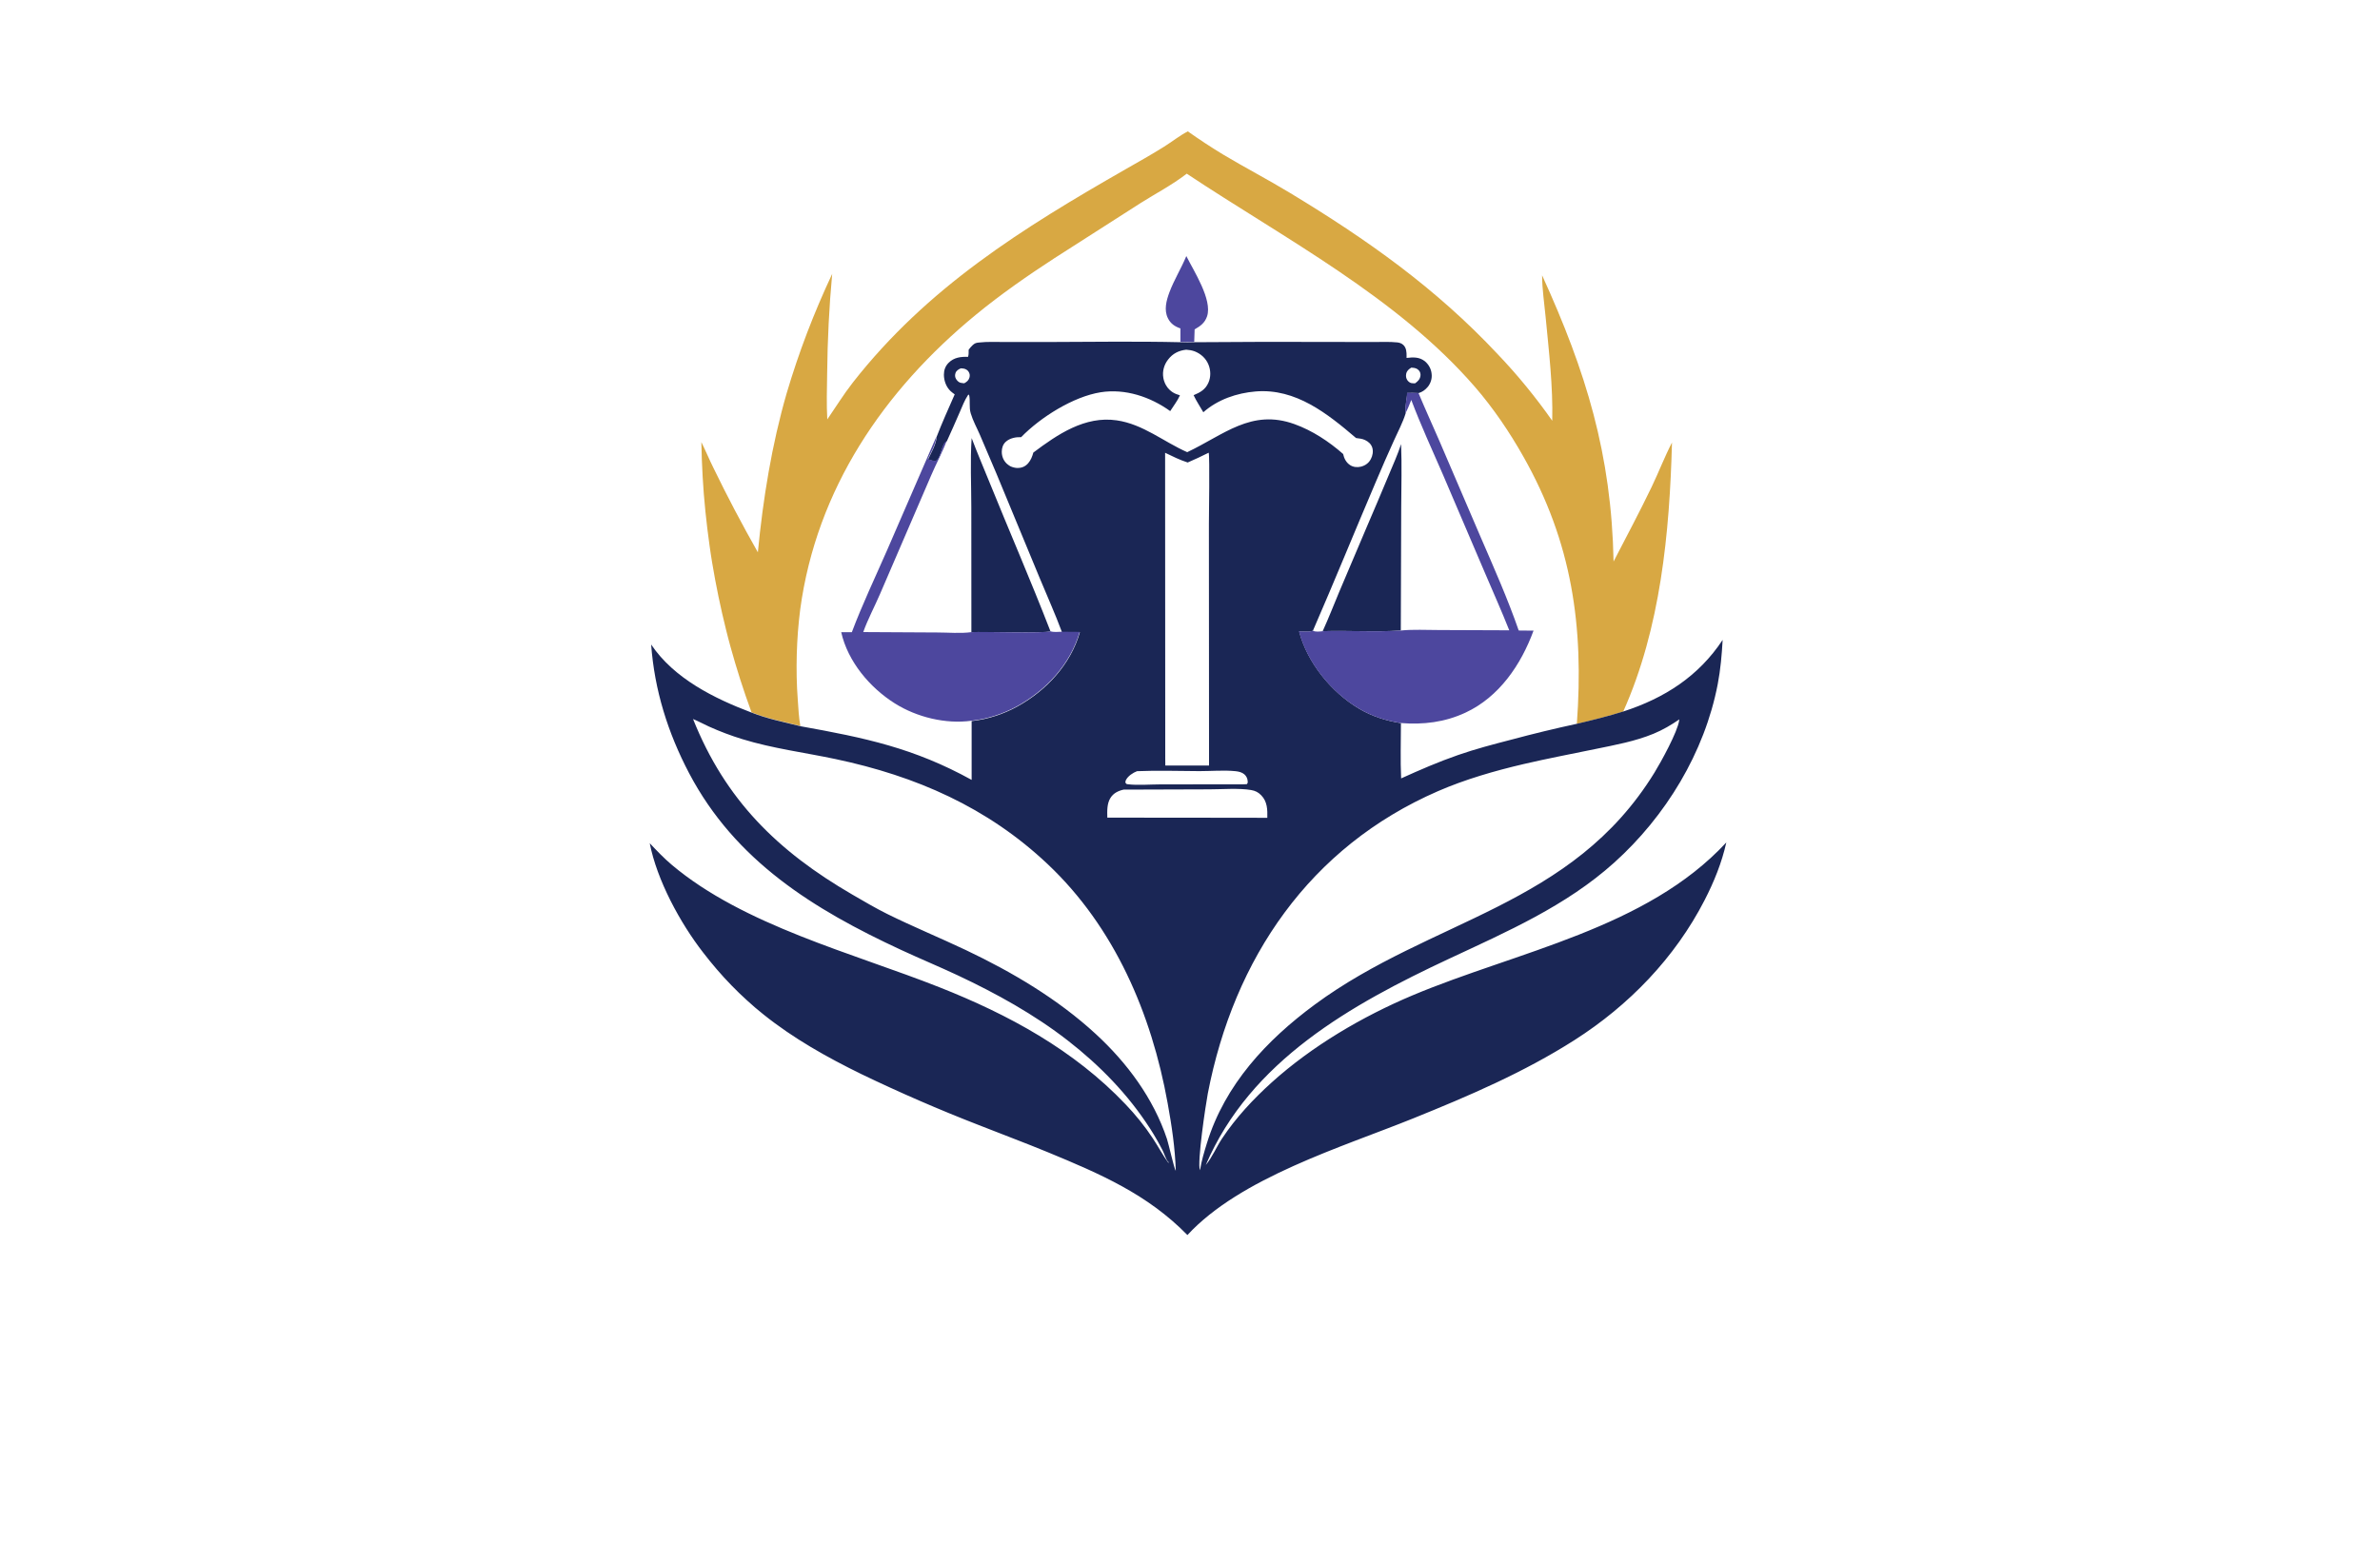 <?xml version="1.0" encoding="utf-8"?>
<!-- Generator: Adobe Illustrator 27.8.1, SVG Export Plug-In . SVG Version: 6.00 Build 0)  -->
<svg version="1.1" xmlns="http://www.w3.org/2000/svg" xmlns:xlink="http://www.w3.org/1999/xlink" x="0px" y="0px"
	 viewBox="0 0 350 230" style="enable-background:new 0 0 350 230;" xml:space="preserve">
<style type="text/css">
	.st0{fill:#F5FFCA;}
	.st1{fill:#FFE8CA;}
	.st2{fill:#CAFFD6;}
	.st3{fill:#CCFDFF;}
	.st4{fill:#FFE4CA;}
	.st5{fill:#FFF5CC;}
	.st6{fill:#C72D2D;}
	.st7{fill:#00030E;}
	.st8{fill:#1A2655;}
	.st9{fill:#001044;}
	.st10{fill:#FFFAD4;}
	.st11{fill:#465EAA;}
	.st12{fill:#C7FEFF;}
	.st13{fill:#003F49;}
	.st14{fill:#8E032B;}
	.st15{fill:#87622B;}
	.st16{fill:#83014C;}
	.st17{fill:#B72204;}
	.st18{fill:#015254;}
	.st19{fill:#5B9C40;}
	.st20{fill:#0055B6;}
	.st21{fill-rule:evenodd;clip-rule:evenodd;fill:#3A1D03;}
	.st22{fill-rule:evenodd;clip-rule:evenodd;fill:#723600;}
	.st23{fill:#00438D;}
	.st24{fill:#162E50;}
	.st25{fill:#F6921E;}
	.st26{fill:#00237A;}
	.st27{fill:#563B00;}
	.st28{fill:#00FFB6;}
	.st29{fill:#9500FF;}
	.st30{fill:#440000;}
	.st31{fill:#45EDFF;}
	.st32{fill:#CC7F7F;}
	.st33{fill-rule:evenodd;clip-rule:evenodd;fill:#FFFFFF;}
	.st34{fill-rule:evenodd;clip-rule:evenodd;fill:#DDBC66;}
	.st35{fill-rule:evenodd;clip-rule:evenodd;fill:#041440;}
	.st36{fill-rule:evenodd;clip-rule:evenodd;fill:url(#SVGID_1_);}
	.st37{fill:#041440;}
	.st38{fill-rule:evenodd;clip-rule:evenodd;fill:url(#SVGID_00000087403079061909020890000017907475062875643562_);}
	.st39{fill-rule:evenodd;clip-rule:evenodd;fill:#A47B3E;}
	.st40{fill:#102D56;}
	.st41{fill:#BA9966;}
	.st42{fill:url(#SVGID_00000047747775833455134580000016962070901305554310_);}
	.st43{fill-rule:evenodd;clip-rule:evenodd;fill:url(#SVGID_00000032640822806103997770000009891869550953102507_);}
	.st44{fill:url(#SVGID_00000093870441793837236270000000266209474031627448_);}
	.st45{fill:#6D1B1B;}
	.st46{fill:#E8C052;}
	.st47{fill:#161314;}
	.st48{fill:#BD6A25;}
	.st49{fill:url(#SVGID_00000101078135074689687130000002510053930892655004_);}
	.st50{fill:#E0902C;}
	.st51{fill:#292F38;}
	.st52{fill:#E3B92E;}
	.st53{fill:#252D35;}
	.st54{fill:#D8A843;}
	.st55{fill:#4D479E;}
</style>
<g id="Layer_1">
</g>
<g id="Layer_2">
</g>
<g id="Layer_3">
</g>
<g id="Layer_4">
</g>
<g id="Layer_5">
</g>
<g id="Layer_6">
</g>
<g id="Layer_7">
</g>
<g id="Layer_8">
</g>
<g id="Layer_9">
</g>
<g id="Layer_10">
</g>
<g id="Layer_11">
</g>
<g id="Layer_12">
</g>
<g id="Layer_13">
</g>
<g id="Layer_14">
</g>
<g id="Layer_15">
	<g>
		<path class="st54" d="M117.7,106.77c-2.41-0.61-4.87-1.08-7.18-2c-0.29-0.79-0.57-1.59-0.85-2.39c-0.27-0.8-0.54-1.6-0.8-2.41
			c-0.26-0.81-0.51-1.61-0.75-2.43c-0.24-0.81-0.47-1.62-0.7-2.44c-0.22-0.82-0.44-1.63-0.64-2.45c-0.21-0.82-0.4-1.64-0.59-2.47
			c-0.19-0.82-0.37-1.65-0.54-2.48c-0.17-0.83-0.33-1.66-0.49-2.49c-0.15-0.83-0.3-1.67-0.44-2.5c-0.14-0.83-0.26-1.67-0.38-2.51
			c-0.12-0.84-0.23-1.68-0.33-2.52c-0.1-0.84-0.19-1.68-0.28-2.52c-0.08-0.84-0.16-1.68-0.23-2.53c-0.07-0.84-0.12-1.69-0.17-2.53
			c-0.05-0.84-0.09-1.69-0.12-2.54c-0.03-0.85-0.05-1.69-0.07-2.54c0.62,1.25,1.16,2.55,1.78,3.8c2.04,4.21,4.22,8.34,6.53,12.41
			c0.75-7.81,2.05-15.87,4.24-23.41c0.89-3,1.89-5.97,3.01-8.9c1.12-2.93,2.35-5.81,3.68-8.64c-0.45,4.87-0.69,9.74-0.74,14.63
			c-0.03,2.25-0.11,4.52,0.02,6.77c1.24-1.8,2.39-3.67,3.74-5.4c10.97-14.02,24.96-22.71,40.16-31.41c1.87-1.07,3.77-2.13,5.6-3.28
			c1.17-0.73,2.3-1.64,3.52-2.27c1.68,1.19,3.4,2.32,5.16,3.39c3.26,1.95,6.63,3.7,9.88,5.67c11.31,6.84,21.43,13.99,30.52,23.7
			c1.46,1.53,2.86,3.11,4.2,4.75c1.34,1.64,2.62,3.32,3.83,5.05c0.12-5.05-0.49-10.2-0.97-15.23c-0.19-2.03-0.52-4.13-0.52-6.16
			c6.47,14.19,10.2,26.33,10.51,42.09c1.89-3.65,3.82-7.27,5.6-10.97c1.03-2.15,1.9-4.41,2.99-6.53
			c-0.35,13.28-1.68,27.3-7.17,39.57c-2.24,0.7-4.54,1.27-6.82,1.81c1.05-14.37-0.71-26.67-7.88-39.34
			c-2.03-3.59-4.4-7.09-7.1-10.21c-11.45-13.22-27.99-21.8-42.39-31.37l-0.09,0.07c-2.05,1.58-4.47,2.85-6.66,4.23l-12.72,8.14
			c-3.95,2.57-7.89,5.31-11.53,8.3c-13.58,11.16-23.44,25.65-25.84,43.33c-0.14,1.1-0.25,2.21-0.34,3.32
			c-0.08,1.11-0.14,2.22-0.17,3.33c-0.03,1.11-0.03,2.22-0.01,3.34c0.02,1.11,0.08,2.22,0.16,3.33
			C117.41,104.19,117.47,105.52,117.7,106.77z"/>
		<path class="st8" d="M165.52,162.41c-7.59-7.99-17.23-13.21-27.39-17.22c-12.72-5.03-28.78-9.09-39.34-18
			c-1.16-0.98-2.2-2.07-3.24-3.18c1.06,5.44,4.47,11.73,7.86,16.09c0.65,0.84,1.32,1.67,2.01,2.47c0.69,0.8,1.41,1.59,2.15,2.35
			c0.74,0.76,1.5,1.5,2.29,2.21c0.78,0.72,1.59,1.41,2.42,2.07c4.42,3.54,9.31,6.28,14.37,8.76c5.67,2.73,11.43,5.23,17.3,7.51
			c3.39,1.34,6.8,2.61,10.17,4c7.65,3.16,14.64,6.17,20.5,12.17c7.8-8.44,22.69-12.91,33.21-17.16c8.19-3.31,16.24-6.75,23.71-11.51
			c8.01-5.11,14.77-12.09,19.13-20.57c1.39-2.7,2.54-5.53,3.2-8.5c-11.74,12.69-30.82,16.04-46.15,22.49
			c-7.36,3.1-14.77,7.45-20.7,12.8c-2.73,2.46-5.27,5.19-7.31,8.26c-0.83,1.25-1.44,2.75-2.39,3.89
			c6.56-15.34,21.4-23.61,35.81-30.35c8.53-3.99,17.15-7.74,24.24-14.11c7.59-6.82,13.31-16.21,15.24-26.27
			c0.41-2.14,0.6-4.33,0.72-6.5c-3.53,5.35-8.56,8.57-14.58,10.52c-2.24,0.7-4.54,1.27-6.82,1.81c-3.24,0.7-6.47,1.48-9.67,2.34
			c-2.63,0.68-5.27,1.37-7.83,2.26c-2.86,0.99-5.62,2.19-8.38,3.44c-0.13-2.69-0.03-5.43-0.03-8.13c-2.17-0.34-4.23-0.99-6.13-2.11
			c-4.08-2.41-7.64-6.77-8.84-11.38c0.5,0,1.64,0.14,2.03-0.11c3.16-7.26,6.15-14.62,9.26-21.91c0.86-2.03,1.74-4.05,2.65-6.05
			c0.59-1.31,1.31-2.66,1.73-4.02c-0.15-0.86,0.2-2.07,0.22-2.98c0.56-0.01,1.12-0.01,1.68,0.02c0.52-0.15,0.94-0.45,1.29-0.85
			c0.06-0.07,0.11-0.14,0.17-0.21c0.05-0.07,0.1-0.15,0.14-0.23c0.04-0.08,0.08-0.16,0.12-0.24c0.04-0.08,0.07-0.17,0.09-0.25
			c0.03-0.09,0.05-0.17,0.07-0.26c0.02-0.09,0.03-0.18,0.04-0.27c0.01-0.09,0.01-0.18,0.01-0.27c0-0.09-0.01-0.18-0.02-0.27
			c-0.01-0.09-0.02-0.18-0.04-0.27c-0.02-0.09-0.04-0.18-0.07-0.26c-0.03-0.09-0.06-0.17-0.09-0.25c-0.03-0.08-0.07-0.16-0.12-0.24
			c-0.04-0.08-0.09-0.16-0.14-0.23c-0.05-0.07-0.11-0.15-0.16-0.21c-0.06-0.07-0.12-0.13-0.18-0.2c-0.06-0.06-0.13-0.12-0.2-0.18
			c-0.83-0.64-1.7-0.59-2.68-0.48c0-0.08,0-0.16,0-0.24c0.01-0.59-0.02-1.24-0.48-1.67c-0.25-0.23-0.54-0.33-0.87-0.37
			c-1.14-0.12-2.33-0.06-3.48-0.06l-5.74-0.01c-6.88-0.03-13.76-0.02-20.63,0.04c-0.68,0.04-1.35,0.02-2.03,0
			c-6.55-0.15-13.12-0.05-19.67-0.03l-6.07,0c-1.31,0-2.66-0.07-3.97,0.08c-0.4,0.04-0.61,0.13-0.9,0.41
			c-0.21,0.2-0.39,0.41-0.56,0.65c-0.01,0.34,0.03,0.72-0.09,1.04c-1.07-0.03-2.06,0.08-2.86,0.88c-0.48,0.48-0.69,1.08-0.69,1.76
			c0.01,0.89,0.34,1.8,0.99,2.41c0.19,0.17,0.39,0.32,0.6,0.47c-0.91,2.07-1.85,4.15-2.67,6.27c-0.02,1.03-0.82,2.36-1.26,3.31
			c0.22,0.06,1.02,0.33,1.19,0.22c0.82-0.53,0.73-2.39,1.59-2.92c0.64-1.41,1.27-2.82,1.88-4.24c0.37-0.84,0.72-1.79,1.24-2.56
			l0.14,0.04l-0.12-0.06l0.12-0.02c0.22,0.9-0.04,1.82,0.25,2.76c0.32,1.08,0.9,2.12,1.35,3.16l2.42,5.68l6.34,15.31
			c1.1,2.67,2.3,5.31,3.3,8.01c0.88,0,1.76,0.01,2.64,0.02c-1.36,4.74-4.92,8.57-9.2,10.93c-0.26,0.14-0.52,0.28-0.79,0.41
			c-0.27,0.13-0.53,0.25-0.81,0.37c-0.27,0.12-0.55,0.23-0.82,0.33c-0.28,0.1-0.56,0.2-0.84,0.29c-0.28,0.09-0.57,0.17-0.85,0.25
			c-0.29,0.08-0.57,0.15-0.86,0.21c-0.29,0.06-0.58,0.12-0.87,0.16c-0.29,0.05-0.59,0.09-0.88,0.12l0,8.65
			c-8.52-4.7-15.69-6.19-25.16-7.89c-2.41-0.61-4.87-1.08-7.18-2c-5.5-2.08-11.41-5-14.79-10.02c0.49,6.71,2.46,12.98,5.58,18.92
			c6.79,12.91,18.33,20.04,31.19,26c2.75,1.28,5.56,2.44,8.31,3.73c5.66,2.66,11.24,5.74,16.19,9.59
			c4.71,3.66,8.89,7.95,12.12,12.98c0.65,1.01,1.25,2.06,1.8,3.13c0.25,0.48,0.49,1.31,0.81,1.7c0.03,0.03,0.07,0.06,0.1,0.08
			l-0.03,0.07l0.03,0.09c-0.84-1.15-1.52-2.45-2.31-3.64C168.36,165.63,166.98,163.94,165.52,162.41z M206.79,54.99
			c0.1-0.47,0.36-0.67,0.75-0.92c0.05,0,0.09,0,0.14,0.01c0.39,0.02,0.72,0.1,0.99,0.41c0.19,0.22,0.26,0.51,0.22,0.79
			c-0.08,0.52-0.37,0.79-0.78,1.09c-0.18,0-0.39,0.01-0.57-0.03c-0.24-0.05-0.47-0.26-0.6-0.46
			C206.77,55.61,206.73,55.3,206.79,54.99z M142.56,55.55c-0.13,0.42-0.39,0.61-0.76,0.82c-0.19-0.02-0.38-0.04-0.56-0.08
			c-0.27-0.07-0.53-0.34-0.66-0.58c-0.15-0.27-0.16-0.54-0.07-0.83c0.12-0.38,0.45-0.56,0.79-0.71c0.12,0.01,0.24,0.01,0.36,0.03
			c0.3,0.04,0.62,0.2,0.78,0.47C142.61,54.93,142.66,55.23,142.56,55.55z M162.84,120.25c-0.02-0.97-0.07-2.06,0.47-2.91
			c0.44-0.7,1.15-1.04,1.93-1.21l12.58-0.04c1.82,0,4.44-0.2,6.16,0.1c0.63,0.11,1.06,0.32,1.51,0.79c0.89,0.92,0.91,2.11,0.88,3.3
			l-2.38-0.01L162.84,120.25z M177.8,112.59l-6.43,0l-0.01-1l-0.02-45c1.09,0.53,2.17,1.06,3.32,1.43c1.05-0.45,2.07-0.93,3.09-1.44
			c0.17,0.53,0.03,9.37,0.03,10.48L177.8,112.59z M176.39,113.41c1.67,0,3.7-0.16,5.31,0.01c0.45,0.05,0.93,0.15,1.29,0.46
			c0.29,0.25,0.47,0.61,0.49,0.99c0.02,0.25,0.02,0.28-0.13,0.46c-0.46,0.04-0.93,0.02-1.39,0.02l-11.25,0.01
			c-1.45,0-3.49,0.16-4.86-0.02c-0.22-0.03-0.21-0.04-0.35-0.23c0-0.15,0.01-0.24,0.07-0.37c0.3-0.61,1.04-1.09,1.64-1.32
			C170.26,113.29,173.35,113.4,176.39,113.41z M211.46,116.36c4.03-1.75,8.34-2.99,12.61-3.99c3.51-0.82,7.06-1.49,10.59-2.22
			c2.87-0.59,5.79-1.12,8.51-2.24c1.36-0.56,2.58-1.28,3.79-2.11c-0.01,0.05-0.01,0.1-0.02,0.14c-0.23,1.7-2.69,6.15-3.63,7.68
			c-12.18,19.81-32.77,21.46-49.94,34.11c-7.12,5.25-13.22,11.78-15.88,20.39c-0.4,1.3-0.81,2.64-1.02,3.99
			c-0.46-1.04,0.85-9.7,1.15-11.29C181.46,140.96,192.59,124.57,211.46,116.36z M151.96,66.56c-0.16,0.59-0.36,1.1-0.76,1.57
			c-0.38,0.44-0.88,0.68-1.46,0.69c-0.08,0-0.16,0-0.24,0c-0.08-0.01-0.16-0.01-0.23-0.03c-0.08-0.01-0.15-0.03-0.23-0.05
			c-0.08-0.02-0.15-0.04-0.22-0.07c-0.07-0.03-0.14-0.06-0.22-0.09c-0.07-0.04-0.14-0.07-0.2-0.12c-0.07-0.04-0.13-0.09-0.19-0.14
			c-0.06-0.05-0.12-0.1-0.18-0.15c-0.47-0.46-0.71-1.07-0.71-1.73c0-0.55,0.17-1.09,0.59-1.47c0.6-0.54,1.48-0.71,2.26-0.68
			c2.85-2.93,7.67-5.96,11.69-6.6c3.62-0.57,7.31,0.67,10.23,2.77c0.48-0.77,1.06-1.48,1.43-2.32c-0.35-0.11-0.72-0.23-1.03-0.43
			c-0.05-0.03-0.09-0.06-0.14-0.09c-0.04-0.03-0.09-0.07-0.13-0.1c-0.04-0.03-0.09-0.07-0.13-0.11c-0.04-0.04-0.08-0.07-0.12-0.11
			c-0.04-0.04-0.08-0.08-0.11-0.12c-0.04-0.04-0.07-0.08-0.11-0.12c-0.03-0.04-0.07-0.09-0.1-0.13c-0.03-0.04-0.06-0.09-0.09-0.14
			c-0.03-0.05-0.06-0.09-0.09-0.14c-0.03-0.05-0.05-0.1-0.08-0.14c-0.03-0.05-0.05-0.1-0.07-0.15c-0.02-0.05-0.04-0.1-0.06-0.15
			c-0.02-0.05-0.04-0.1-0.06-0.16c-0.02-0.05-0.03-0.1-0.05-0.16c-0.01-0.05-0.03-0.11-0.04-0.16c-0.01-0.05-0.02-0.11-0.03-0.16
			c-0.17-0.95,0.1-1.92,0.69-2.68c0.68-0.89,1.57-1.34,2.67-1.46c0.43,0.03,0.83,0.09,1.24,0.24c0.92,0.36,1.67,1.04,2.04,1.96
			c0.34,0.84,0.36,1.81-0.01,2.65c-0.44,1.01-1.21,1.44-2.18,1.84c0.4,0.86,0.96,1.68,1.43,2.51c2.11-1.87,4.92-2.83,7.7-3.06
			c5.9-0.48,10.55,3.26,14.76,6.85c0.44,0.06,0.93,0.1,1.33,0.3c0.49,0.23,0.9,0.6,1.06,1.13c0.16,0.54,0.05,1.18-0.22,1.67
			c-0.04,0.07-0.08,0.14-0.12,0.2c-0.05,0.06-0.09,0.13-0.14,0.19c-0.05,0.06-0.11,0.12-0.16,0.17c-0.06,0.05-0.12,0.11-0.18,0.15
			c-0.06,0.05-0.13,0.09-0.19,0.13c-0.07,0.04-0.14,0.08-0.21,0.11c-0.07,0.03-0.14,0.06-0.22,0.09c-0.07,0.03-0.15,0.05-0.23,0.07
			c-0.54,0.13-1.13,0.08-1.6-0.23c-0.58-0.38-0.88-0.98-1.02-1.63c-2.09-1.84-4.53-3.45-7.17-4.4c-6.35-2.28-10.39,1.6-15.76,4.13
			c-3.49-1.54-6.49-4.12-10.37-4.68C159.54,61.14,155.52,63.89,151.96,66.56z M171.62,167.53c-1.99-5.99-5.87-11.22-10.48-15.46
			c-5.58-5.14-12.29-9.11-19.12-12.35c-3.82-1.81-7.74-3.42-11.54-5.3c-1.76-0.87-3.45-1.88-5.15-2.86
			c-10.97-6.37-18.66-13.91-23.41-25.81c0.78,0.32,1.54,0.74,2.31,1.09c1.61,0.73,3.26,1.35,4.95,1.87
			c4.49,1.38,9.13,1.96,13.71,2.93c11.81,2.5,22.31,7.08,31.17,15.44c9.85,9.29,15.28,22.01,17.65,35.15c0.6,3.3,1.1,6.61,1.2,9.97
			C172.66,171.87,171.88,168.32,171.62,167.53z M145.41,70.68c3,7.4,6.19,14.73,9.07,22.17c-0.85,0.33-9.78,0.02-11.63,0.13
			l-0.01-18.32c0-3.39-0.18-6.85,0.05-10.23C143.68,66.53,144.56,68.59,145.41,70.68z M206.04,65.32c-0.49,1.51-1.15,2.97-1.76,4.43
			c-1.1,2.63-2.21,5.26-3.34,7.88l-3.98,9.38c-0.81,1.94-1.58,3.91-2.45,5.82c3.82-0.12,7.68,0.16,11.49-0.1l0.06-18.06
			C206.07,71.57,206.17,68.42,206.04,65.32z"/>
		<path class="st55" d="M130.44,80.95l7.26-16.73c-0.02,1.03-0.82,2.36-1.26,3.31c0.22,0.06,1.02,0.33,1.19,0.22
			c0.82-0.53,0.73-2.39,1.59-2.92c-0.64,1.72-1.54,3.34-2.26,5.03l-7.54,17.49c-0.78,1.82-1.83,3.78-2.47,5.61l10.89,0.06
			c1.61,0,3.43,0.17,5.01-0.05c1.85-0.1,10.78,0.21,11.63-0.13c0.47,0.17,1.16,0.08,1.66,0.07c0.88,0,1.76,0.01,2.64,0.02
			c-1.36,4.74-4.92,8.57-9.2,10.93c-0.26,0.14-0.52,0.28-0.79,0.41c-0.27,0.13-0.53,0.25-0.81,0.37c-0.27,0.12-0.55,0.23-0.82,0.33
			c-0.28,0.1-0.56,0.2-0.84,0.29c-0.28,0.09-0.57,0.17-0.85,0.25c-0.29,0.08-0.57,0.15-0.86,0.21c-0.29,0.06-0.58,0.12-0.87,0.16
			c-0.29,0.05-0.59,0.09-0.88,0.12c-3.79,0.52-8.03-0.52-11.25-2.54c-3.69-2.32-6.93-6.16-7.9-10.48l1.56,0
			C126.8,88.91,128.69,84.95,130.44,80.95z M177.51,46.52c0.81-2.44-1.97-6.68-3.05-8.86c-0.75,1.82-1.81,3.51-2.5,5.36
			c-0.44,1.2-0.81,2.57-0.21,3.78c0.39,0.8,1.02,1.22,1.84,1.5l0,1.99c0.68,0.02,1.35,0.03,2.03,0l0.06-1.85
			C176.52,47.97,177.19,47.48,177.51,46.52z M215.51,104.81c4.96-2.31,8.17-7.04,10.01-12.06c-0.73-0.02-1.46-0.02-2.18-0.02
			c-1.62-4.68-3.65-9.23-5.61-13.77l-6.08-14.17c-1.01-2.33-2.07-4.64-3.05-6.99c-0.56-0.02-1.12-0.03-1.68-0.02
			c-0.02,0.91-0.37,2.12-0.22,2.98c0.33-0.62,0.58-1.29,0.84-1.94c1.4,3.72,3.08,7.35,4.66,10.99l6.21,14.53
			c1.18,2.78,2.43,5.55,3.54,8.36l-10.36-0.04c-1.83,0-3.76-0.11-5.58,0.07c-3.8,0.26-7.67-0.03-11.49,0.1
			c-0.44,0.05-1.08,0.15-1.47-0.09c-0.39,0.25-1.53,0.11-2.03,0.11c1.2,4.61,4.76,8.98,8.84,11.38c1.9,1.12,3.96,1.78,6.13,2.11
			C209.32,106.6,212.45,106.23,215.51,104.81z"/>
	</g>
</g>
</svg>
